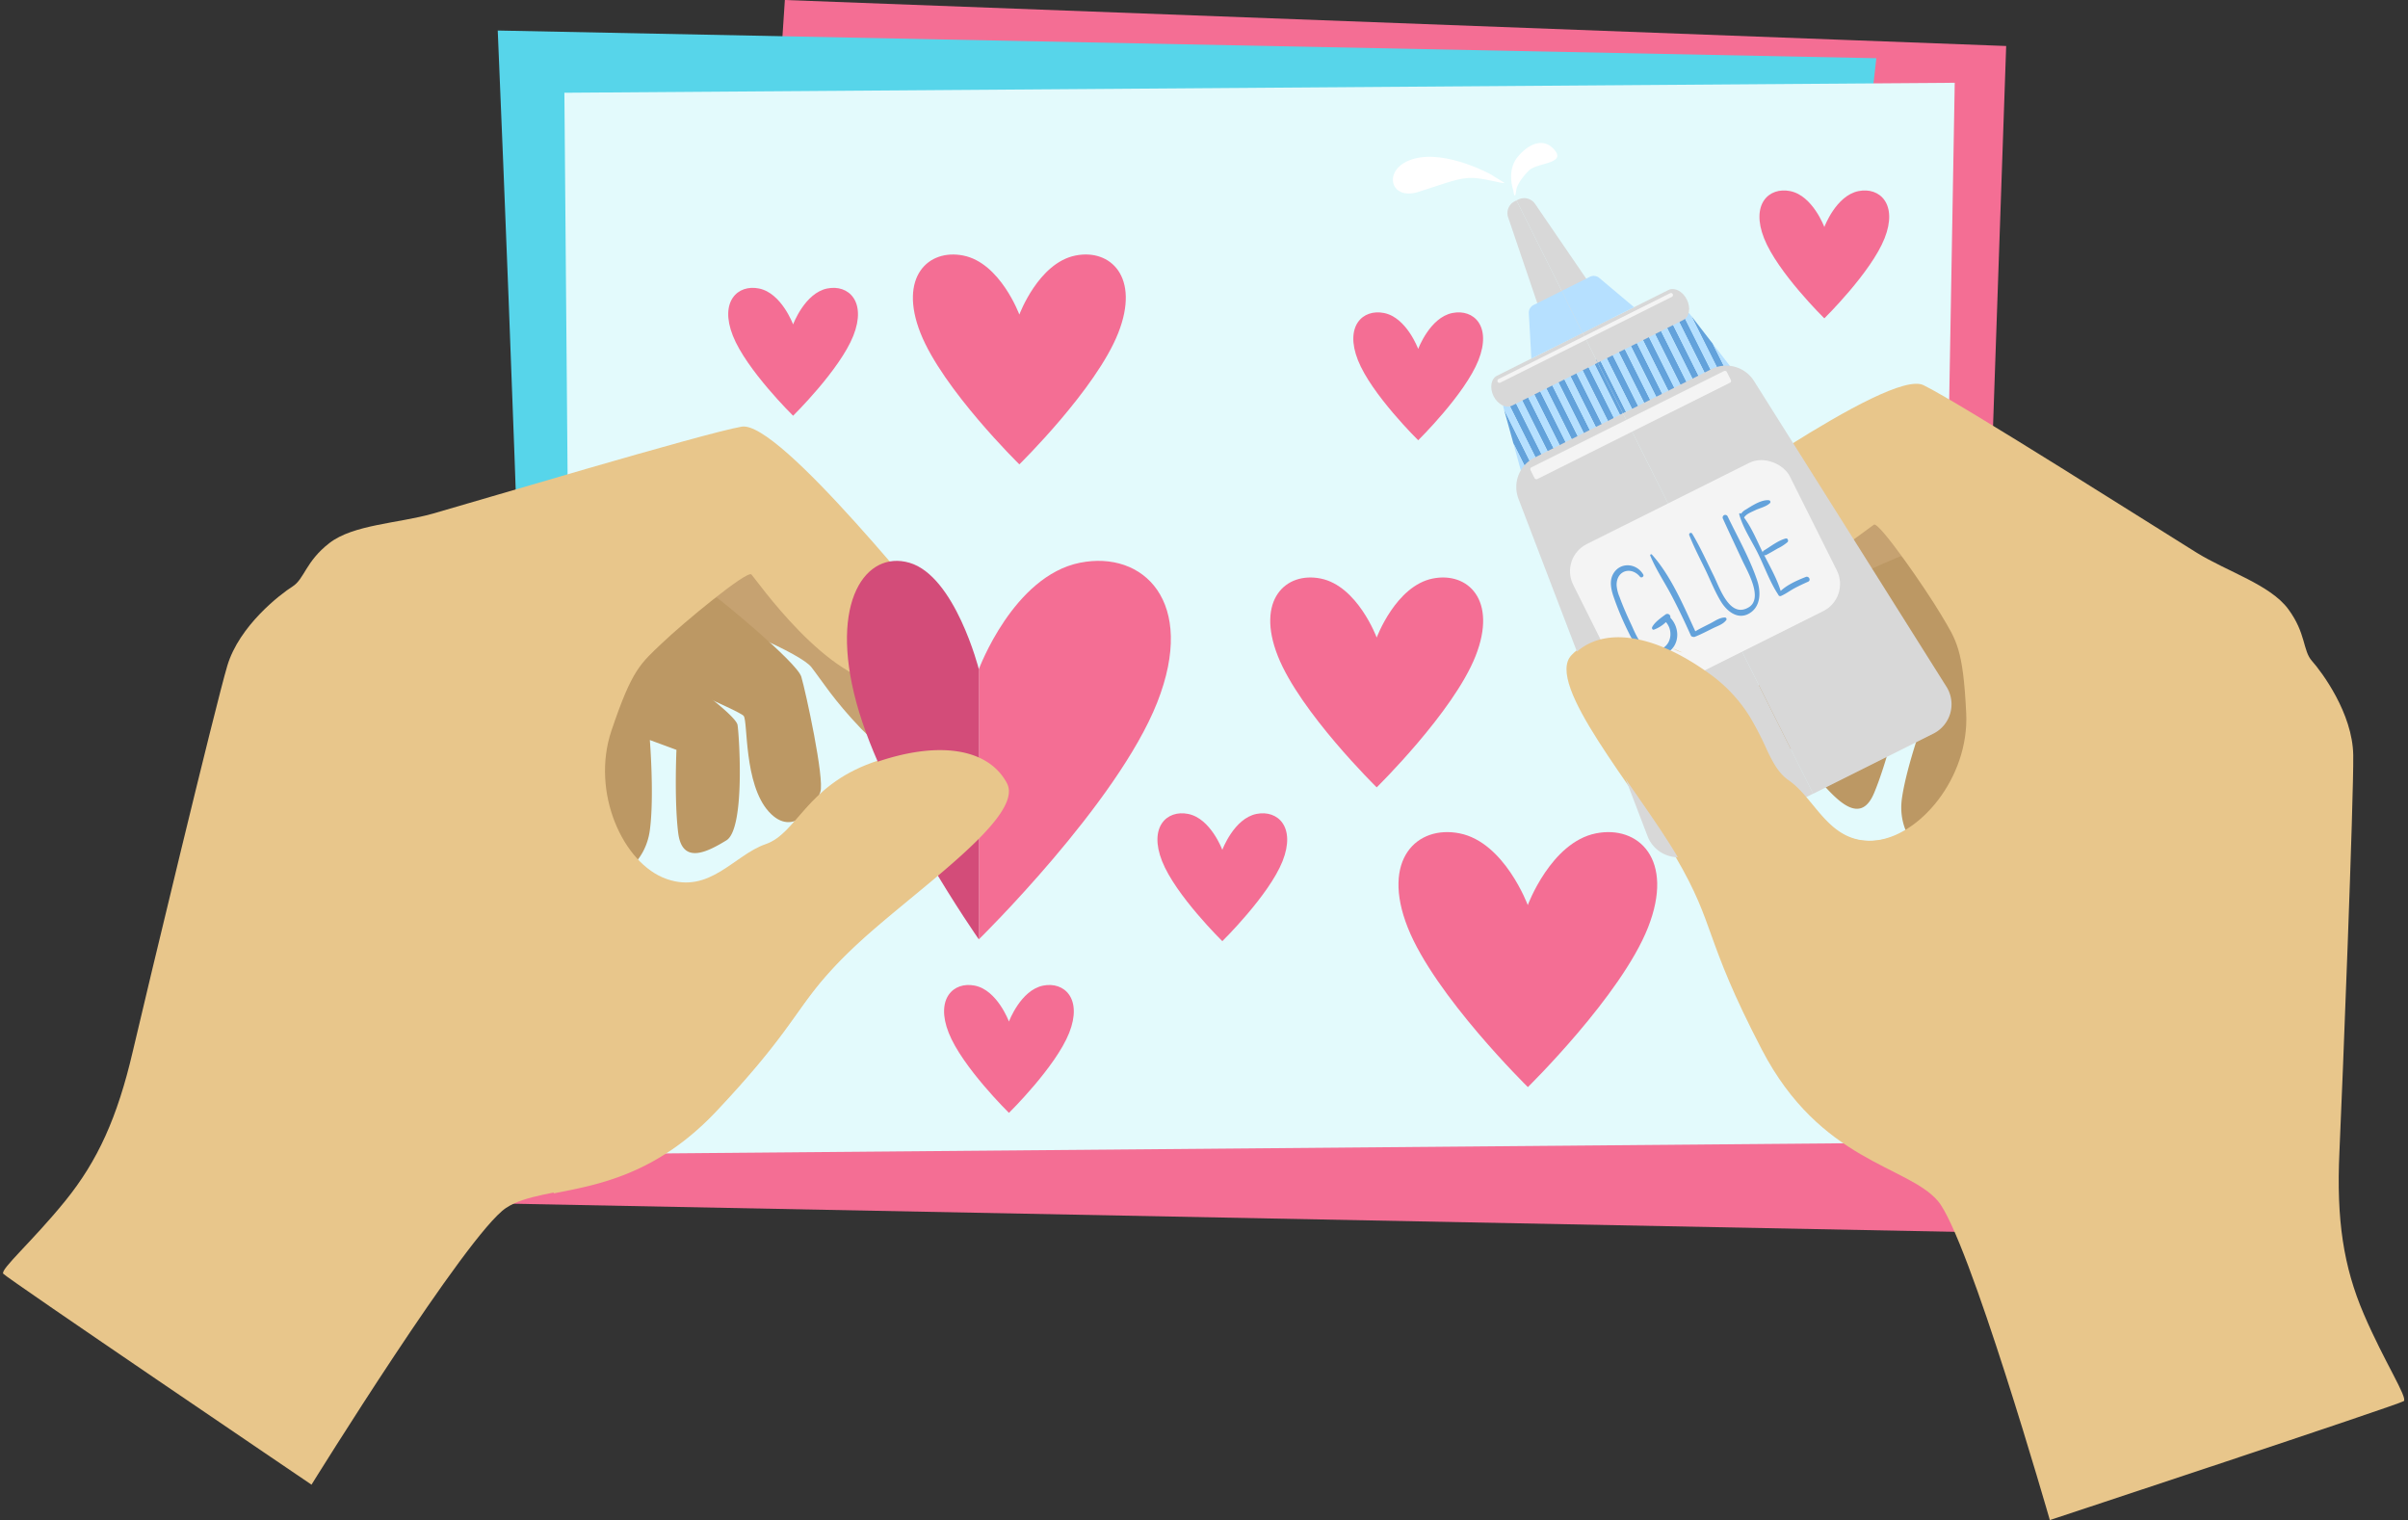 <svg xmlns="http://www.w3.org/2000/svg" viewBox="-1.52 0 1206.21 761.39"><rect x="-1.52" y="0" width="1206.21" height="761.39" fill="#333333" stroke="none"/><title>Asset 7</title><g data-name="Layer 2"><g data-name="—ÎÓÈ_3"><path fill="#f46e94" d="M390.3 20.16L391.63 0l611.78 23.04-20.52 594.08-749.82-14.61L390.3 20.16z"/><path d="M260.62 446.12c5.34-5.45-12.81-430.83-12.81-430.83l690.56 13.87-46.68 413.44z" fill="#57d5ea"/><path fill="#e3fafc" d="M281.19 46.46l696.45-5-9.26 530.8-682.74 5.86-4.45-531.66z"/><path d="M844.67 287.69s-19.78 13.7-16.67 26.51 17.82 18.19 35.06 8.06 25.55-17.88 32.5-23 49.57-10.8 63.29-8.45 20.9-19.81 8.74-24.47S930 238 914.11 241.19s-74.46 32.85-74 35.43 4.56 11.07 4.56 11.07z" fill="#c6a271"/><path d="M950.8 278.56c-.86 0-47.6 20.24-51.69 26.72s-25.23 46.15-24.86 53 6.35 26.41 22.21 16.46S918.72 334 921.56 332s51.64-7.5 58.81-10.85-29.57-42.59-29.57-42.59z" fill="#bc9864"/><path d="M967.78 317.7c-1.55.16-42.12 14.21-44.52 19.54s-17.8 49-10.3 57.1 17.92 18 24.26 2.95 12.13-39.78 12.13-39.78l14.12-1.12s-9.86 26.57-12.27 43.45 8.88 27 10.27 27.4 49.84-17.13 54.93-39.4 15-50.06-.54-58.66-19.33-16.56-29.61-19.46a52.63 52.63 0 0 0-20.35-1.24z" fill="#bc9864"/><path d="M1025.28 761.39s-40.77-141.93-56.09-159.84-58.86-19.45-88.19-75.84-22.79-61.62-43-96.19-66-87.11-52.32-101.37 38.94-11.65 67.67 8.91 26.55 44.28 40.27 53.82 19.93 31.66 43 30.24 48.35-31.44 46.77-63.91-4.88-36.33-12.56-49.25-31-46.66-33.66-45.16-52.26 42.44-81.62 34.2-48-16.38-30.09-27.74 119-84.7 136.45-76.37 121.59 74.51 137 84 36.79 16 45.8 28.21 7.17 20.7 11.9 26 20.36 26.12 20.65 47.15-5.39 165.44-6.93 199 2 57.16 12.23 81 22.13 41.9 20 43.56-177.28 59.58-177.28 59.58z" fill="#e8c68b"/><path fill="#63a2db" d="M760.11 198.9l14.39 28.78 2.95-1.65-14.32-28.64-3.02 1.51z"/><path fill="#63a2db" d="M784.31 186.8l13.84 27.69 2.96-1.65-13.77-27.55-3.03 1.51z"/><path fill="#63a2db" d="M778.26 189.82l13.98 27.96 2.96-1.65-13.92-27.82-3.02 1.51z"/><path fill="#63a2db" d="M772.21 192.85l14.11 28.23 2.96-1.65-14.05-28.09-3.02 1.51z"/><path fill="#63a2db" d="M766.16 195.88l14.25 28.5 2.96-1.65-14.19-28.37-3.02 1.52z"/><path fill="#63a2db" d="M797.92 179.99l-1.51.76 13.57 27.14 1.48-.83-13.54-27.07z"/><path fill="#63a2db" d="M754.06 201.93l14.52 29.05 2.96-1.65-14.46-28.92-3.02 1.52z"/><path fill="#63a2db" d="M756.55 222.04l6.12 12.24 2.95-1.65-13.73-27.47 4.66 16.88z"/><path fill="#63a2db" d="M790.36 183.78l13.71 27.41 2.95-1.65-13.63-27.28-3.03 1.52z"/><path fill="#b6e0ff" d="M793.39 182.26l13.63 27.28 2.96-1.65-13.57-27.14-3.02 1.51z"/><path fill="#b6e0ff" d="M787.34 185.29l13.77 27.55 2.96-1.65-13.71-27.41-3.02 1.51z"/><path fill="#b6e0ff" d="M781.28 188.31l13.92 27.82 2.95-1.64-13.84-27.69-3.03 1.51z"/><path fill="#b6e0ff" d="M775.23 191.34l14.05 28.09 2.96-1.65-13.98-27.96-3.03 1.52z"/><path fill="#b6e0ff" d="M769.18 194.36l14.19 28.37 2.95-1.65-14.11-28.23-3.03 1.51z"/><path fill="#b6e0ff" d="M763.13 197.39l14.32 28.64 2.96-1.65-14.25-28.5-3.03 1.51z"/><path fill="#b6e0ff" d="M757.08 200.41l14.46 28.92 2.96-1.65-14.39-28.78-3.03 1.51z"/><path fill="#b6e0ff" d="M760.29 235.6l2.38-1.32-6.12-12.24 3.74 13.56z"/><path fill="#b6e0ff" d="M751.37 203.27l.52 1.89 13.73 27.47 2.96-1.65-14.52-29.05-2.69 1.34z"/><path d="M811.46 207.06l-44.36 22.18a16.45 16.45 0 0 0-8 20.58l64.66 169a16.45 16.45 0 0 0 22.71 8.83l60.24-30.12z" fill="#d8d8d8"/><path d="M798.79 181.72l-7.5-15-42.94 21.48c-3 1.51-3.78 6.09-1.71 10.23 2.07 4.14 6.19 6.27 9.21 4.77z" fill="#d8d8d8"/><path d="M791.29 166.73l-33.17-66.34-.89.44a6.62 6.62 0 0 0-3.31 8l22.23 65.41z" fill="#d8d8d8"/><path d="M791.29 166.73l-25.72 12.86-1.27-22.73a4.31 4.31 0 0 1 2.38-4.1l14.11-7.05z" fill="#b6e0ff"/><path fill="#63a2db" d="M835.74 161.09l14.39 28.78-3.09 1.37-14.32-28.64 3.02-1.51z"/><path fill="#63a2db" d="M811.54 173.19l13.84 27.68-3.09 1.38-13.78-27.55 3.03-1.51z"/><path fill="#63a2db" d="M817.59 170.16l13.98 27.96-3.09 1.38-13.91-27.83 3.02-1.51z"/><path fill="#63a2db" d="M823.64 167.14l14.12 28.23-3.1 1.37-14.04-28.09 3.02-1.51z"/><path fill="#63a2db" d="M829.69 164.11l14.26 28.51-3.1 1.37-14.18-28.37 3.02-1.51z"/><path fill="#63a2db" d="M797.92 179.99l1.52-.75 13.57 27.14-1.55.68-13.54-27.07z"/><path fill="#63a2db" d="M841.79 158.06l14.53 29.05-3.09 1.38-14.46-28.92 3.02-1.51z"/><path fill="#63a2db" d="M856.39 172.12l6.12 12.24-3.1 1.38-13.73-27.47 10.71 13.85z"/><path fill="#63a2db" d="M805.49 176.21l13.7 27.41-3.09 1.38-13.64-27.28 3.03-1.51z"/><path fill="#b6e0ff" d="M802.46 177.72L816.1 205l-3.09 1.38-13.57-27.14 3.02-1.52z"/><path fill="#b6e0ff" d="M808.51 174.7l13.78 27.55-3.1 1.37-13.7-27.41 3.02-1.51z"/><path fill="#b6e0ff" d="M814.57 171.67l13.91 27.83-3.1 1.37-13.84-27.68 3.03-1.52z"/><path fill="#b6e0ff" d="M820.62 168.65l14.04 28.09-3.09 1.38-13.98-27.96 3.03-1.51z"/><path fill="#b6e0ff" d="M826.67 165.62l14.18 28.37-3.09 1.38-14.12-28.23 3.03-1.52z"/><path fill="#b6e0ff" d="M832.72 162.6l14.32 28.64-3.09 1.38-14.26-28.51 3.03-1.51z"/><path fill="#b6e0ff" d="M838.77 159.57l14.46 28.92-3.1 1.38-14.39-28.78 3.03-1.52z"/><path fill="#b6e0ff" d="M864.99 183.25l-2.48 1.11-6.12-12.24 8.6 11.13z"/><path fill="#b6e0ff" d="M844.48 156.72l1.2 1.55 13.73 27.47-3.09 1.37-14.53-29.05 2.69-1.34z"/><path d="M811.46 207.06l44.36-22.18a16.45 16.45 0 0 1 21.27 5.95L973.51 344a16.45 16.45 0 0 1-6.56 23.47l-60.24 30.12z" fill="#d8d8d8"/><path d="M798.79 181.72l-7.5-15 42.94-21.47c3-1.51 7.14.63 9.21 4.77 2.07 4.14 1.3 8.72-1.71 10.23z" fill="#d8d8d8"/><path d="M791.29 166.73l-33.17-66.34.89-.44a6.62 6.62 0 0 1 8.42 2.18l39 57z" fill="#d8d8d8"/><path d="M791.29 166.73L817 153.87l-17.42-14.66a4.31 4.31 0 0 0-4.7-.56l-14.11 7.05z" fill="#b6e0ff"/><path d="M836 148.67l-86 43a1 1 0 0 1-1.34-.45 1 1 0 0 1 .45-1.34l85.95-43a1 1 0 0 1 1.34.45 1 1 0 0 1-.4 1.34z" fill="#f4f4f4"/><rect x="760.34" y="209.57" width="109.93" height="6.57" rx="1" ry="1" transform="rotate(-26.56 815.408 212.85)" fill="#f4f4f4"/><rect x="791.89" y="247.76" width="121.33" height="83" rx="15.17" ry="15.17" transform="rotate(-26.56 852.656 289.272)" fill="#f4f4f4"/><path d="M835.31 309.53l-.14-.12a1.54 1.54 0 0 0-2.44-1.59c-2.24 1.65-5.33 3.77-6.64 6.27-.31.58.11 1.52.88 1.3a17.23 17.23 0 0 0 6-3.78c4.66 5.3 1.86 14.43-6 14-6.5-.33-9.1-7.95-11.43-12.92-2.09-4.46-4.1-9-5.79-13.65a18.53 18.53 0 0 1-1.48-5.87c-.15-7.44 7.28-9.64 11.72-4.28.7.85 2.19-.13 1.62-1.11-3.4-5.86-11.87-6.46-15.22 0-1.71 3.32-.91 7.2.17 10.57a147.89 147.89 0 0 0 8 19c3.49 7.2 9.6 14.51 18.36 10 6.98-3.5 7.33-12.46 2.39-17.82z" fill="#63a2db"/><path d="M862.56 309.3c-2.69 0-4.91 1.7-7.26 2.91-2.54 1.3-5.14 2.55-7.61 4-5.93-12.9-12.22-27.79-21.72-38.41a.5.5 0 0 0-.82.56c2.78 6.83 7.08 13.17 10.52 19.69s6.69 13.32 9.73 20.14a1.24 1.24 0 0 0 1.2.79 1.18 1.18 0 0 0 .81 0c3.12-1.21 6.11-2.81 9.11-4.29 2.37-1.17 5.06-1.94 6.67-4.1a.82.82 0 0 0-.63-1.29z" fill="#63a2db"/><path d="M863.87 258.63a1.31 1.31 0 0 0-2.35 1.17c3.18 7 6.49 14 9.75 21 2.4 5.16 10.7 19 3.08 23.46-9.48 5.52-14.38-9.72-17.49-16-3.48-7-6.67-14.2-10.68-20.88a.83.83 0 0 0-1.49.74c2.27 5.82 5.21 11.4 7.92 17 2.59 5.36 4.83 11.13 7.93 16.21 2.9 4.75 8.31 9.26 14.06 6 6.06-3.42 6-11.11 4-16.84-3.66-10.81-9.72-21.49-14.73-31.86z" fill="#63a2db"/><path d="M903 289c-4.11 1.61-9.21 3.85-12.55 7-1.9-6.2-5.36-12.2-8.29-18a1.08 1.08 0 0 0 1 0c1.93-1 3.83-2.14 5.74-3.24a23.24 23.24 0 0 0 4.95-3.18c.69-.68.16-2.13-.92-1.83-3.79 1-7.54 4-10.88 6a1.23 1.23 0 0 0-.6.94c-2.8-5.68-5.46-12.26-9.33-17.43 1-1.79 3.63-2.74 5.36-3.59 2.4-1.18 5.63-1.8 7.57-3.64a.84.84 0 0 0-.5-1.45c-3.72-.43-8.5 2.76-11.56 4.66a6.78 6.78 0 0 0-2.4 2.12l-.13-.16c-.28-.32-.9-.05-.78.39 1.83 6.73 6.14 13.12 9.25 19.35 3.4 6.82 6.09 14.59 10.31 20.92a1 1 0 0 0 1.38.65c2.32-1 4.42-2.6 6.64-3.8s4.57-2.29 6.91-3.33c1.64-.69.42-3.03-1.17-2.38z" fill="#63a2db"/><path d="M836.43 324.74a17.74 17.74 0 0 0 4.85 2.11z" fill="#e8c68b"/><path d="M994 462.7c-6.5-17.61-15.92-29.4-25.7-37.3a72.45 72.45 0 0 0-14-8.86q-.2-.46-.39-.94l-.71.42a36.11 36.11 0 0 1-15.7 5.1c-23 1.42-29.25-20.71-43-30.24-5-3.45-7.85-8.77-10.87-15.11a164.38 164.38 0 0 0-8.32-16.25 75.29 75.29 0 0 0-21.08-22.45c-28.72-20.56-54-23.17-67.67-8.91s32.17 66.78 52.44 101.35 13.67 39.8 43 96.19c26.15 50.23 63.55 56.94 82.24 70.46 15.83-29.7 44.76-92.81 29.76-133.46z" fill="#e8c68b"/><path d="M537.18 128c-18.52 3.7-28.09 29.57-28.09 29.57S499.51 131.65 481 128c-17.5-3.49-32.53 10.72-21.44 38.81s49.53 65.79 49.53 65.79 38.44-37.7 49.53-65.79-3.94-42.35-21.44-38.81z" fill="#f46e94"/><path d="M716.18 289.78c-18.52 3.7-28.09 29.57-28.09 29.57s-9.57-25.87-28.09-29.57c-17.5-3.49-32.53 10.72-21.44 38.81s49.53 65.79 49.53 65.79 38.44-37.7 49.53-65.79-3.94-42.3-21.44-38.81z" fill="#f46e94"/><path d="M726 156.78c-11.28 2.25-17.12 18-17.12 18s-5.83-15.77-17.12-18c-10.67-2.13-19.82 6.53-13.06 23.65s30.18 40.09 30.18 40.09 23.42-23 30.18-40.09-2.36-25.78-13.06-23.65z" fill="#f46e94"/><path d="M412.88 144.5c-11.28 2.25-17.12 18-17.12 18s-5.83-15.77-17.12-18c-10.67-2.13-19.82 6.53-13.06 23.65s30.18 40.09 30.18 40.09 23.42-23 30.18-40.09-2.39-25.78-13.06-23.65z" fill="#f46e94"/><path d="M627.88 407.69c-11.28 2.25-17.12 18-17.12 18s-5.83-15.77-17.12-18c-10.67-2.13-19.82 6.53-13.06 23.65s30.18 40.09 30.18 40.09 23.42-23 30.18-40.09-2.39-25.78-13.06-23.65z" fill="#f46e94"/><path d="M521 493.69c-11.28 2.25-17.12 18-17.12 18s-5.83-15.77-17.12-18c-10.67-2.13-19.82 6.53-13.06 23.65s30.18 40.09 30.18 40.09 23.42-23 30.18-40.09-2.42-25.78-13.06-23.65z" fill="#f46e94"/><path d="M929.44 95.72c-11.28 2.25-17.12 18-17.12 18s-5.83-15.77-17.12-18c-10.67-2.13-19.82 6.53-13.06 23.65s30.18 40.09 30.18 40.09 23.42-23 30.18-40.09-2.4-25.78-13.06-23.65z" fill="#f46e94"/><path d="M797.9 417.43c-22.5 4.49-34.13 35.93-34.13 35.93s-11.63-31.44-34.13-35.93c-21.27-4.25-39.52 13-26 47.15s60.18 79.94 60.18 79.94 46.71-45.81 60.18-79.94-4.83-51.39-26.1-47.15z" fill="#f46e94"/><path d="M457 336.85s15.32 18.56 8.84 30-22.09 12.67-35.94-1.77-19.73-24.15-25-30.93-44.77-23.86-58.62-25.33-14.73-24.74-1.77-25.92 43.89-17.08 58.32-9.72 62.74 51.84 61.56 54.2-7.39 9.47-7.39 9.47z" fill="#c6a271"/><path d="M357.38 299.23c.82.27 40.31 32.41 42.49 39.76s11.74 51.26 9.53 57.74-13.29 23.69-25.84 9.8-10.39-45.21-12.56-47.93-47.66-21.24-53.65-26.42 40.03-32.95 40.03-32.95z" fill="#bc9864"/><path d="M330.4 332.28c1.44.58 36.67 25.12 37.54 30.9s3.82 52-5.6 57.75-22.12 12.42-24.14-3.75-.87-41.58-.87-41.58L324 370.68s2.27 28.25 0 45.15-15.88 23.58-17.33 23.58-43.31-30-42.16-52.84-.81-52.27 16.49-56.31 23.1-10.68 33.78-10.68a52.63 52.63 0 0 1 19.92 4.33z" fill="#bc9864"/><path d="M154.52 743.66s77.8-125.52 97.41-138.59 61.93-2.72 105.51-49 38.67-53.11 67.54-80.89 87.15-65.91 77.89-83.34S468.55 370 435.33 382s-37.58 35.41-53.38 40.85-27.78 25.06-49.57 17.43-38-43.39-27.64-74.22 14.57-33.63 25.46-44 42.49-36.49 44.67-34.32 38.67 55 69.18 55 50.66-2.72 36.49-18.52S389 210.44 370 213.71s-137.3 38.67-154.73 43.57-39.76 5.45-51.75 14.71S151 290 145 293.78s-26.69 19.61-32.68 39.76-39.76 160.69-47.39 193.37-17.43 54.47-33.77 74.62S-1.52 635.85.11 638s154.41 105.66 154.41 105.66z" fill="#e8c68b"/><path d="M488.8 335.2s17.27-46.67 50.67-53.33c31.57-6.3 58.67 19.33 38.67 70S488.8 470.53 488.8 470.53z" fill="#f46e94"/><path d="M488.8 335.2s-11.86-46.67-34.8-53.33c-21.69-6.3-40.3 19.33-26.56 70s61.36 118.66 61.36 118.66z" fill="#d34c79"/><path d="M502.87 392.3c-9.26-17.43-34.32-21.79-67.54-9.8a75.3 75.3 0 0 0-26.38 15.88 164.36 164.36 0 0 0-12.43 13.38c-4.63 5.29-8.85 9.62-14.57 11.59-12.53 4.32-22.67 17.54-37.19 19a28.22 28.22 0 0 1-12.37-1.59 32.85 32.85 0 0 1-9-5c-10.85 2.57-27.27 11.55-41.4 40.4-16.07 32.82-26.75 88.31-6 121.57 21.84-4.31 51.35-9.25 81.47-41.25 33.89-36 38.46-48.13 52.39-64.81A200.27 200.27 0 0 1 425 475.64c28.85-27.78 87.13-65.91 77.87-83.34z" fill="#e8c68b"/><path d="M745.47 87.47s-22.16-12.33-38.5-8-12.78 21.33 1.94 16.67 20.72-7.33 27.72-7 18.13 4 14.73 2-5.89-3.67-5.89-3.67z" fill="#fff"/><path d="M756.55 95.4s-3.67-9.78 2.21-16.86 13.51-9.74 18.69-3.08-9.17 6-13.16 10-5.85 7.58-6.17 9.17-.49 4-1 3.17a6.6 6.6 0 0 1-.57-2.4z" fill="#fff"/></g></g></svg>